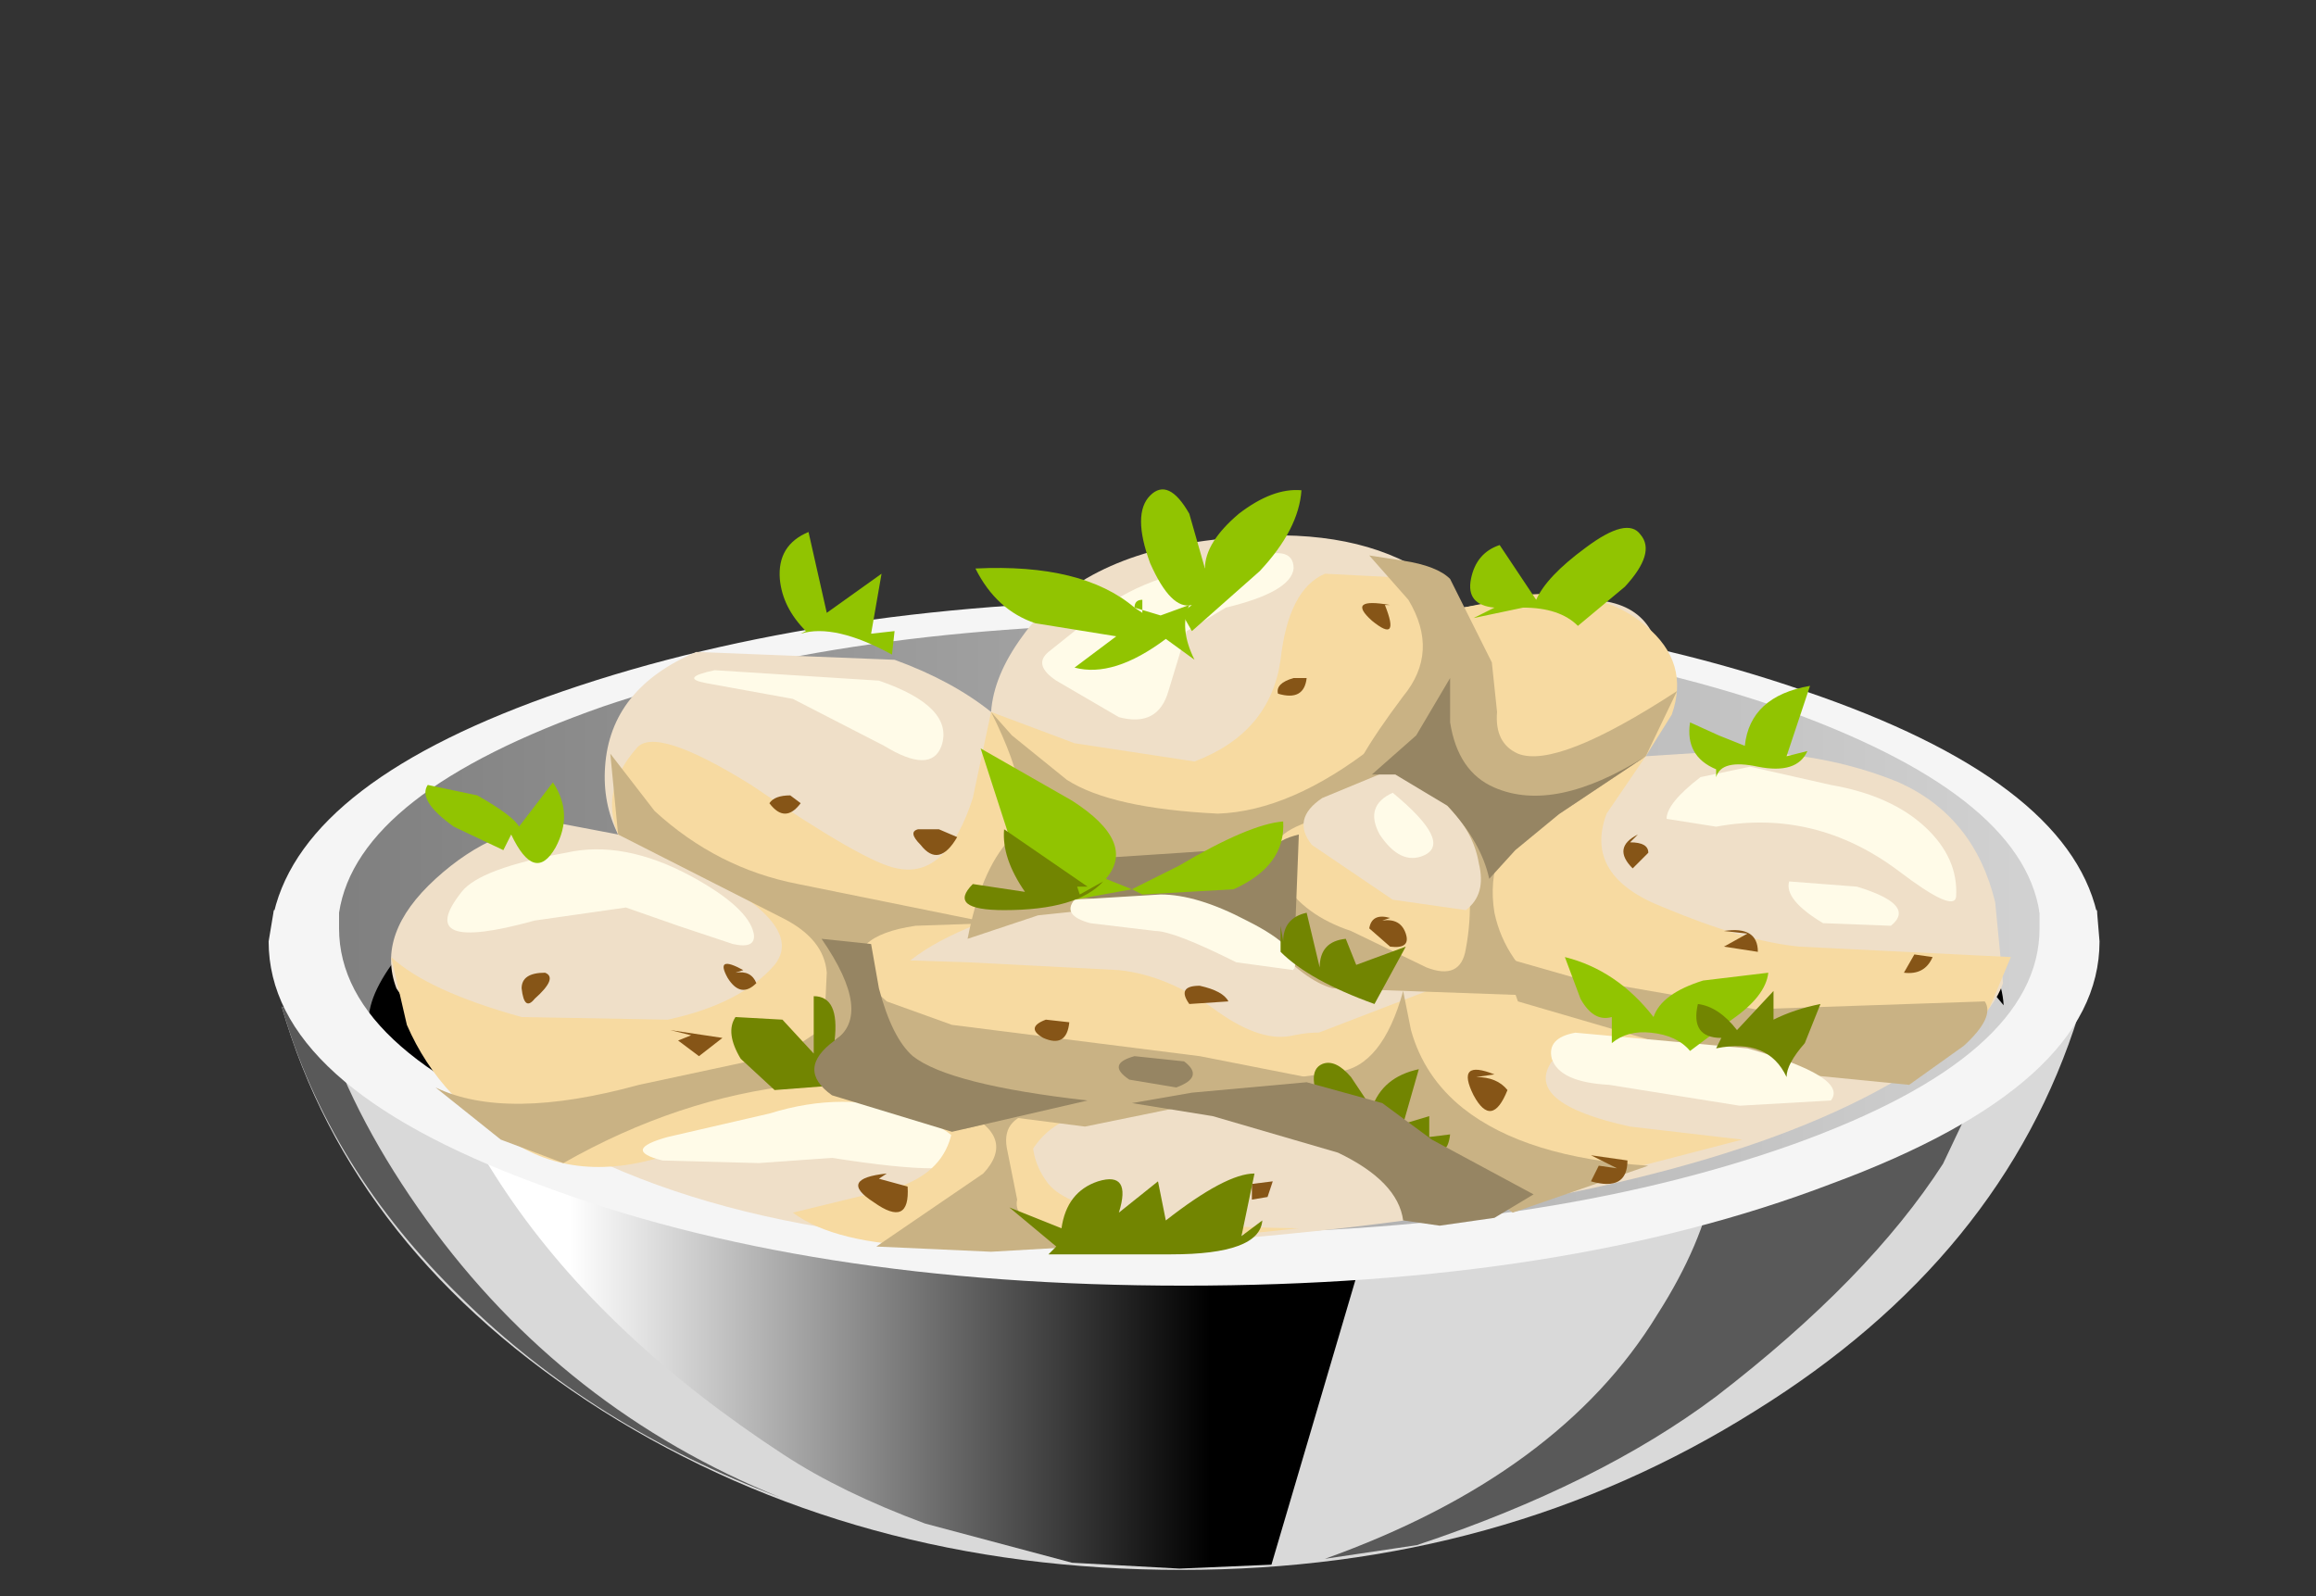 <?xml version="1.0" encoding="UTF-8" standalone="no"?>
<svg xmlns:xlink="http://www.w3.org/1999/xlink" height="30.6px" width="44.4px" xmlns="http://www.w3.org/2000/svg">
  <rect width="100%" height="100%" fill="#333333" stroke="none"/>
  <g transform="matrix(1.0, 0.0, 0.0, 1.0, 0.0, 0.0)">
    <use height="10.8" transform="matrix(1.0, 0.0, 0.0, 1.0, 5.4, 19.3)" width="34.45" xlink:href="#shape0"/>
    <use height="12.7" transform="matrix(0.75, 0.0, 0.0, 0.75, 8.55, 20.55)" width="24.3" xlink:href="#sprite0"/>
    <use height="13.05" transform="matrix(0.75, 0.0, 0.0, 0.75, 25.4, 20.1)" width="17.2" xlink:href="#sprite1"/>
    <use height="12.55" transform="matrix(0.75, 0.0, 0.0, 0.75, 5.4, 19.3)" width="12.75" xlink:href="#sprite2"/>
    <use height="12.85" transform="matrix(1.0, 0.0, 0.0, 1.0, 5.25, 11.5)" width="34.95" xlink:href="#shape4"/>
    <use height="9.7" transform="matrix(0.75, 0.0, 0.0, 0.75, 7.062, 13.762)" width="41.8" xlink:href="#sprite3"/>
    <use height="15.25" transform="matrix(1.0, 0.0, 0.0, 1.0, 5.15, 9.4)" width="35.1" xlink:href="#shape6"/>
  </g>
  <defs>
    <g id="shape0" transform="matrix(1.0, 0.0, 0.0, 1.0, -5.4, -19.3)">
      <path d="M39.7 19.5 L39.85 19.45 Q38.4 24.1 33.65 27.05 28.8 30.1 22.65 30.1 16.4 30.1 11.55 27.05 6.75 24.0 5.4 19.3 L5.7 19.4 Q7.15 20.5 11.85 21.25 L22.8 21.95 33.45 21.25 Q38.1 20.6 39.7 19.5" fill="#d9d9d9" fill-rule="evenodd" stroke="none"/>
    </g>
    <g id="sprite0" transform="matrix(1.0, 0.0, 0.0, 1.0, 0.0, 0.0)">
      <use height="12.7" transform="matrix(1.0, 0.0, 0.0, 1.0, 0.0, 0.0)" width="24.3" xlink:href="#shape1"/>
    </g>
    <g id="shape1" transform="matrix(1.0, 0.0, 0.0, 1.0, 0.0, 0.0)">
      <path d="M24.3 1.75 L21.1 12.6 18.75 12.7 16.0 12.55 12.25 11.55 Q10.1 10.75 8.65 9.8 4.05 6.8 1.55 3.1 0.3 1.25 0.0 0.0 L2.65 0.55 Q9.5 1.85 18.95 1.85 L24.3 1.75" fill="url(#gradient0)" fill-rule="evenodd" stroke="none"/>
    </g>
    <linearGradient gradientTransform="matrix(0.01, 0.0, 0.0, -0.01, 11.35, 6.35)" gradientUnits="userSpaceOnUse" id="gradient0" spreadMethod="pad" x1="-819.2" x2="819.2">
      <stop offset="0.0" stop-color="#ffffff"/>
      <stop offset="1.0" stop-color="#000000"/>
    </linearGradient>
    <g id="sprite1" transform="matrix(1.0, 0.0, 0.0, 1.0, 0.0, 0.0)">
      <use height="13.05" transform="matrix(1.0, 0.0, 0.0, 1.0, 0.0, 0.0)" width="17.2" xlink:href="#shape2"/>
    </g>
    <g id="shape2" transform="matrix(1.0, 0.0, 0.0, 1.0, 0.0, 0.0)">
      <path d="M10.15 1.5 Q14.65 0.9 17.2 0.0 L15.8 2.95 Q13.9 5.9 10.0 8.9 7.0 11.15 2.35 12.7 L0.0 13.05 Q6.0 10.9 8.5 6.8 9.65 5.0 9.95 3.4 L10.15 1.5" fill="#595959" fill-rule="evenodd" stroke="none"/>
    </g>
    <g id="sprite2" transform="matrix(1.0, 0.0, 0.0, 1.0, 0.0, 0.0)">
      <use height="12.55" transform="matrix(1.0, 0.0, 0.0, 1.0, 0.0, 0.0)" width="12.75" xlink:href="#shape3"/>
    </g>
    <g id="shape3" transform="matrix(1.0, 0.0, 0.0, 1.0, 0.0, 0.0)">
      <path d="M12.75 12.55 Q7.95 10.75 4.6 7.45 1.2 4.15 0.0 0.0 L0.35 0.1 1.1 0.55 Q1.9 2.95 3.7 5.45 7.2 10.3 12.75 12.55" fill="#595959" fill-rule="evenodd" stroke="none"/>
    </g>
    <g id="shape4" transform="matrix(1.0, 0.0, 0.0, 1.0, -5.25, -11.5)">
      <path d="M34.7 13.45 Q39.7 15.35 39.7 17.95 39.7 20.6 34.7 22.45 29.75 24.35 22.7 24.35 15.7 24.35 10.7 22.45 5.75 20.6 5.75 17.95 5.75 15.35 10.7 13.45 15.7 11.6 22.7 11.6 29.7 11.6 34.7 13.45" fill="url(#gradient1)" fill-rule="evenodd" stroke="none"/>
      <path d="M40.2 17.5 L39.1 17.5 Q38.75 15.2 34.05 13.55 29.35 11.95 22.8 11.95 16.25 11.95 11.55 13.55 6.85 15.2 6.5 17.5 L5.25 17.5 Q5.85 14.95 10.8 13.25 15.9 11.5 22.7 11.5 29.55 11.5 34.6 13.25 39.6 14.95 40.2 17.5" fill="#f5f5f5" fill-rule="evenodd" stroke="none"/>
    </g>
    <linearGradient gradientTransform="matrix(0.021, 0.0, 0.0, -0.021, 22.7, 17.95)" gradientUnits="userSpaceOnUse" id="gradient1" spreadMethod="pad" x1="-819.2" x2="819.2">
      <stop offset="0.0" stop-color="#7d7d7d"/>
      <stop offset="1.0" stop-color="#d4d4d4"/>
    </linearGradient>
    <g id="sprite3" transform="matrix(1.0, 0.0, 0.0, 1.0, 0.05, 0.05)">
      <use height="9.7" transform="matrix(1.0, 0.0, 0.0, 1.0, -0.05, -0.05)" width="41.8" xlink:href="#shape5"/>
    </g>
    <g id="shape5" transform="matrix(1.0, 0.0, 0.0, 1.0, 0.05, 0.05)">
      <path d="M40.9 5.45 Q41.7 6.4 41.75 7.3 L41.5 7.0 Q40.2 4.75 37.0 3.9 L34.15 3.35 30.4 2.65 26.15 2.3 21.65 2.5 Q16.25 2.5 14.15 2.65 12.65 2.7 9.95 4.0 7.5 5.2 6.75 5.95 L5.9 5.85 Q4.95 6.05 4.3 7.4 L3.2 8.45 Q2.3 9.2 2.2 9.65 0.55 8.7 0.0 8.0 -0.2 7.3 0.55 6.25 1.2 5.3 2.25 4.65 2.95 4.2 5.25 3.5 L8.4 2.25 Q11.15 0.55 15.15 0.4 L19.9 0.25 24.9 0.0 Q28.1 -0.25 33.15 1.5 37.5 3.05 39.25 4.0 40.2 4.5 40.9 5.45" fill="#000000" fill-rule="evenodd" stroke="none"/>
    </g>
    <g id="shape6" transform="matrix(1.0, 0.0, 0.0, 1.0, -5.15, -9.4)">
      <path d="M39.1 17.45 L40.2 17.45 40.25 18.05 Q40.25 20.8 35.1 22.7 30.0 24.65 22.7 24.65 15.45 24.65 10.3 22.7 5.15 20.8 5.15 18.05 L5.25 17.45 6.5 17.45 6.5 17.8 Q6.5 20.25 11.25 21.95 16.05 23.65 22.8 23.65 29.55 23.65 34.35 21.95 39.1 20.25 39.1 17.8 L39.1 17.45" fill="#f5f5f5" fill-rule="evenodd" stroke="none"/>
      <path d="M38.25 17.3 L38.4 18.85 Q38.1 19.75 36.2 20.8 32.4 22.95 24.25 23.7 16.1 24.45 11.35 22.2 8.95 21.1 8.2 19.85 L7.6 18.95 Q7.2 17.9 8.35 16.85 9.5 15.8 10.8 15.8 L11.85 16.0 Q11.55 15.4 11.6 14.7 11.7 13.2 13.35 12.5 L17.15 12.65 Q18.25 13.05 19.0 13.65 19.05 12.95 19.6 12.2 20.7 10.65 23.25 10.35 25.55 10.05 27.0 10.8 L28.05 11.65 28.35 11.6 30.4 11.5 Q31.85 11.5 31.85 13.0 L31.55 14.5 33.1 14.4 Q34.95 14.4 36.4 15.0 37.85 15.65 38.25 17.3" fill="#efdfc8" fill-rule="evenodd" stroke="none"/>
      <path d="M38.55 18.35 L38.15 19.3 Q37.55 20.35 36.4 20.65 L32.7 20.2 29.75 20.35 Q29.2 21.15 31.25 21.6 L33.4 21.85 28.4 23.15 25.75 21.65 Q24.7 21.1 23.5 20.95 L22.55 20.85 27.75 18.85 Q29.0 18.3 27.6 17.1 26.25 15.85 24.25 16.35 L20.4 17.2 Q18.2 17.75 17.35 18.5 16.5 19.2 19.15 20.2 L22.05 21.05 20.5 21.45 Q19.75 21.75 19.5 22.75 19.35 23.25 19.35 23.7 L18.8 22.8 Q17.9 21.9 16.35 21.5 15.25 21.2 13.2 22.0 11.35 22.75 10.0 22.0 8.45 21.15 7.8 19.65 L7.5 18.35 Q8.2 19.0 10.0 19.5 L12.8 19.55 Q14.2 19.25 14.85 18.5 15.65 17.5 11.85 16.0 11.5 15.15 12.2 14.35 12.55 13.9 14.4 15.05 16.6 16.55 17.2 16.65 18.15 16.85 18.65 15.3 L19.0 13.65 20.6 14.25 22.9 14.6 Q24.35 14.05 24.55 12.65 24.7 11.3 25.4 11.0 L27.35 11.1 28.05 11.65 29.3 11.4 Q30.75 11.3 31.55 12.0 32.4 12.7 32.05 13.7 L31.55 14.5 30.8 15.6 Q30.35 16.8 31.9 17.4 33.45 18.05 34.5 18.15 L38.55 18.35" fill="#f7daa1" fill-rule="evenodd" stroke="none"/>
      <path d="M18.55 18.45 L21.45 18.6 Q22.4 18.7 23.35 19.4 24.2 20.0 24.8 19.85 26.05 19.6 25.65 20.55 L21.2 21.1 Q19.9 21.15 18.75 20.6 L17.85 20.1 Q17.15 19.8 17.0 19.05 L17.0 18.4 18.55 18.45" fill="#f7daa1" fill-rule="evenodd" stroke="none"/>
      <path d="M27.8 11.1 L28.6 12.7 28.7 13.65 Q28.65 14.25 29.1 14.45 29.85 14.75 32.15 13.25 L31.55 14.5 29.9 15.6 Q29.2 16.0 28.8 16.3 L28.6 16.55 25.85 15.2 Q25.85 14.75 26.9 13.35 27.6 12.5 27.0 11.5 L26.25 10.65 26.9 10.75 Q27.55 10.85 27.8 11.1" fill="#c9b284" fill-rule="evenodd" stroke="none"/>
      <path d="M29.0 15.95 L28.75 16.35 Q28.55 16.9 28.65 17.5 28.85 18.45 29.75 19.1 L25.55 18.95 Q25.0 18.8 24.35 18.05 23.75 17.4 22.75 17.25 L19.9 17.55 18.55 18.0 Q18.8 16.7 19.35 16.1 19.95 15.55 19.0 13.65 L19.4 14.1 20.45 14.95 Q21.3 15.5 23.35 15.6 24.75 15.55 26.35 14.3 L29.0 15.95" fill="#c9b284" fill-rule="evenodd" stroke="none"/>
      <path d="M26.55 15.1 Q27.6 14.75 28.0 16.05 28.3 17.15 28.1 18.2 28.0 18.8 27.35 18.55 L25.9 17.85 Q25.0 17.55 24.6 16.9 24.1 16.2 24.85 15.85 L26.55 15.1" fill="#f7daa1" fill-rule="evenodd" stroke="none"/>
      <path d="M12.55 15.55 Q13.75 16.65 15.3 16.95 L19.0 17.7 17.55 17.75 Q16.2 17.95 16.5 18.75 16.95 19.85 18.25 20.5 L19.1 22.05 18.05 21.35 Q16.75 20.65 15.3 20.8 13.0 21.05 10.8 22.3 L9.6 21.85 8.35 20.85 Q9.7 21.5 12.25 20.8 L15.05 20.2 15.8 19.7 15.85 18.65 Q15.8 18.0 15.0 17.6 L11.85 16.0 11.7 14.45 12.55 15.55" fill="#c9b284" fill-rule="evenodd" stroke="none"/>
      <path d="M31.6 22.35 L29.0 23.25 26.9 21.75 Q26.2 21.3 24.95 21.0 L23.85 20.8 25.65 20.55 Q26.5 20.45 26.9 19.0 L27.05 19.75 Q27.3 20.65 28.05 21.25 29.25 22.2 31.6 22.35" fill="#c9b284" fill-rule="evenodd" stroke="none"/>
      <path d="M38.05 19.2 Q38.25 19.5 37.65 20.05 L36.6 20.8 33.55 20.5 29.1 19.2 28.8 18.35 30.2 18.75 33.65 19.35 38.05 19.2" fill="#c9b284" fill-rule="evenodd" stroke="none"/>
      <path d="M24.8 10.9 Q24.75 11.35 23.5 11.65 L22.75 12.1 22.4 13.25 Q22.2 13.95 21.45 13.75 L20.25 13.05 Q19.8 12.75 20.1 12.5 L21.1 11.7 Q22.05 10.95 23.9 10.75 24.8 10.4 24.8 10.9" fill="#fffbe8" fill-rule="evenodd" stroke="none"/>
      <path d="M32.6 14.9 L33.55 14.7 35.1 15.05 Q36.25 15.25 36.9 15.85 37.55 16.45 37.5 17.2 37.45 17.5 36.4 16.7 34.8 15.5 32.9 15.85 L31.95 15.7 Q31.95 15.4 32.6 14.9" fill="#fffbe8" fill-rule="evenodd" stroke="none"/>
      <path d="M26.8 14.7 L27.45 14.65 27.75 15.45 Q28.25 15.95 28.35 16.55 28.5 17.15 28.1 17.45 L26.7 17.25 25.15 16.2 Q24.75 15.7 25.35 15.3 L26.8 14.7" fill="#efdfc8" fill-rule="evenodd" stroke="none"/>
      <path d="M13.7 12.85 L16.85 13.05 Q18.3 13.55 18.05 14.3 17.85 14.85 16.95 14.3 L15.2 13.4 13.55 13.1 Q13.0 13.0 13.7 12.85" fill="#fffbe8" fill-rule="evenodd" stroke="none"/>
      <path d="M30.2 19.8 L33.5 20.1 Q35.45 20.65 35.1 21.1 L33.35 21.2 30.85 20.8 Q29.9 20.75 29.75 20.3 29.65 19.9 30.2 19.8" fill="#fffbe8" fill-rule="evenodd" stroke="none"/>
      <path d="M14.75 21.35 Q16.2 20.9 17.45 21.35 18.5 21.75 18.5 22.2 18.5 22.6 15.95 22.2 L14.55 22.3 12.7 22.25 Q11.9 22.05 12.8 21.8 L14.75 21.35" fill="#fffbe8" fill-rule="evenodd" stroke="none"/>
      <path d="M18.25 21.7 L19.95 21.3 19.8 21.7 Q19.75 22.25 20.1 22.7 20.75 23.5 24.9 23.55 L22.05 23.85 17.85 23.9 Q16.0 23.85 15.2 23.25 L17.25 22.75 Q18.1 22.45 18.25 21.7" fill="#f7daa1" fill-rule="evenodd" stroke="none"/>
      <path d="M19.25 20.8 L21.2 21.1 19.95 21.3 Q19.2 21.4 19.3 22.0 L19.5 23.0 Q19.35 23.65 21.6 23.85 L19.0 24.0 16.8 23.9 18.85 22.5 Q19.5 21.8 18.45 21.3 L16.95 20.2 19.25 20.8" fill="#c9b284" fill-rule="evenodd" stroke="none"/>
      <path d="M18.45 21.3 Q17.45 20.85 16.9 19.75 L16.5 18.75 17.0 19.2 18.25 19.65 23.0 20.25 26.05 20.85 23.25 21.1 20.8 21.6 18.45 21.3" fill="#c9b284" fill-rule="evenodd" stroke="none"/>
      <path d="M24.0 22.7 L24.4 22.65 24.3 22.95 24.0 23.0 24.0 22.7" fill="#865517" fill-rule="evenodd" stroke="none"/>
      <path d="M20.05 19.55 L20.5 19.6 Q20.45 20.1 20.0 19.9 19.65 19.7 20.05 19.55" fill="#865517" fill-rule="evenodd" stroke="none"/>
      <path d="M23.0 18.9 Q23.45 19.0 23.55 19.2 L22.8 19.25 Q22.55 18.9 23.0 18.9" fill="#865517" fill-rule="evenodd" stroke="none"/>
      <path d="M33.5 17.9 L33.05 17.85 Q33.7 17.75 33.7 18.25 L33.05 18.15 33.5 17.9" fill="#865517" fill-rule="evenodd" stroke="none"/>
      <path d="M31.4 16.0 L31.25 16.15 Q31.6 16.15 31.6 16.35 L31.3 16.65 Q30.9 16.25 31.4 16.0" fill="#865517" fill-rule="evenodd" stroke="none"/>
      <path d="M36.7 18.3 L37.05 18.35 Q36.9 18.7 36.5 18.65 L36.7 18.3" fill="#865517" fill-rule="evenodd" stroke="none"/>
      <path d="M26.65 11.6 L26.55 11.6 Q26.85 12.35 26.3 11.9 25.8 11.45 26.65 11.6" fill="#865517" fill-rule="evenodd" stroke="none"/>
      <path d="M24.8 13.0 L25.05 13.0 Q25.0 13.45 24.5 13.3 24.45 13.1 24.8 13.0" fill="#865517" fill-rule="evenodd" stroke="none"/>
      <path d="M17.6 15.9 L17.5 15.9 17.9 15.9 17.6 15.9 18.0 15.9 18.35 16.05 Q18.0 16.65 17.65 16.2 17.4 15.95 17.6 15.9" fill="#865517" fill-rule="evenodd" stroke="none"/>
      <path d="M15.15 15.25 L15.35 15.4 Q15.05 15.8 14.75 15.4 14.85 15.25 15.15 15.25" fill="#865517" fill-rule="evenodd" stroke="none"/>
      <path d="M10.45 18.65 Q10.7 18.75 10.25 19.15 10.05 19.4 10.0 18.95 10.0 18.65 10.45 18.65" fill="#865517" fill-rule="evenodd" stroke="none"/>
      <path d="M13.25 19.85 L12.85 19.75 13.85 19.9 13.4 20.25 13.0 19.95 13.25 19.85" fill="#865517" fill-rule="evenodd" stroke="none"/>
      <path d="M14.25 18.6 L14.1 18.65 Q14.4 18.6 14.5 18.85 14.2 19.15 13.95 18.75 13.7 18.3 14.25 18.6" fill="#865517" fill-rule="evenodd" stroke="none"/>
      <path d="M17.0 22.5 L16.85 22.6 17.4 22.75 Q17.45 23.55 16.75 23.05 16.05 22.6 17.0 22.5" fill="#865517" fill-rule="evenodd" stroke="none"/>
      <path d="M26.65 17.6 L26.5 17.65 Q26.85 17.6 26.95 17.9 27.05 18.2 26.65 18.15 L26.25 17.8 Q26.3 17.5 26.65 17.6" fill="#865517" fill-rule="evenodd" stroke="none"/>
      <path d="M19.65 17.1 L20.35 16.5 22.65 16.35 24.1 16.25 24.45 16.25 Q24.5 16.1 24.9 16.0 L24.8 18.6 Q23.8 17.65 23.15 17.5 L21.1 17.25 19.65 17.1" fill="#968563" fill-rule="evenodd" stroke="none"/>
      <path d="M28.65 20.6 L28.3 20.65 Q28.7 20.65 28.9 20.9 28.6 21.65 28.25 21.0 27.9 20.3 28.65 20.6" fill="#865517" fill-rule="evenodd" stroke="none"/>
      <path d="M31.0 22.4 L30.5 22.15 31.2 22.25 Q31.2 22.85 30.5 22.65 L30.65 22.35 31.0 22.4" fill="#865517" fill-rule="evenodd" stroke="none"/>
      <path d="M18.8 14.35 L20.55 15.35 Q21.8 16.15 21.2 16.85 L21.7 17.05 20.6 17.25 Q19.6 17.15 19.35 16.05 L18.8 14.35 M21.7 17.05 L22.6 16.6 Q23.95 15.8 24.6 15.75 24.65 16.6 23.65 17.05 L21.9 17.15 21.7 17.05" fill="#91c401" fill-rule="evenodd" stroke="none"/>
      <path d="M30.9 19.5 Q30.55 19.6 30.3 19.15 L30.0 18.35 Q31.0 18.6 31.7 19.5 31.85 19.05 32.65 18.8 L33.9 18.65 Q33.85 19.1 33.2 19.55 L32.4 20.15 Q32.15 19.85 31.65 19.8 31.2 19.75 30.9 20.0 L30.9 19.5" fill="#91c401" fill-rule="evenodd" stroke="none"/>
      <path d="M31.15 11.25 L30.25 12.0 Q29.9 11.65 29.2 11.65 L28.25 11.85 28.65 11.65 Q28.1 11.6 28.2 11.1 28.3 10.6 28.75 10.45 L29.45 11.5 Q29.65 11.05 30.4 10.5 31.2 9.9 31.45 10.25 31.75 10.6 31.15 11.25" fill="#91c401" fill-rule="evenodd" stroke="none"/>
      <path d="M14.85 20.9 L14.2 20.3 Q13.9 19.8 14.1 19.5 L15.0 19.55 15.6 20.2 15.6 19.1 Q16.1 19.1 16.0 19.95 L16.6 19.5 Q16.75 20.35 16.15 20.8 L14.85 20.9" fill="#728501" fill-rule="evenodd" stroke="none"/>
      <path d="M15.45 12.1 Q15.0 11.65 14.95 11.1 14.9 10.45 15.5 10.2 L15.85 11.75 16.9 11.0 16.7 12.15 17.15 12.1 17.1 12.55 Q16.0 11.95 15.35 12.15 L15.45 12.1" fill="#91c401" fill-rule="evenodd" stroke="none"/>
      <path d="M23.8 23.7 L24.2 23.4 Q24.15 24.05 22.45 24.05 L20.1 24.05 20.25 23.9 19.35 23.15 20.35 23.55 Q20.45 22.85 21.05 22.65 21.7 22.45 21.45 23.25 L22.2 22.65 22.35 23.4 Q23.5 22.5 24.05 22.5 L23.8 23.7" fill="#728501" fill-rule="evenodd" stroke="none"/>
      <path d="M27.2 20.5 L26.9 21.55 27.4 21.4 27.4 21.8 27.8 21.75 Q27.75 22.2 27.45 22.0 L26.9 21.6 25.4 21.35 Q25.0 20.55 25.35 20.4 25.6 20.3 25.9 20.65 L26.3 21.25 Q26.5 20.65 27.2 20.5" fill="#728501" fill-rule="evenodd" stroke="none"/>
      <path d="M34.3 16.9 L35.6 17.0 Q36.75 17.35 36.25 17.75 L34.95 17.7 Q34.2 17.25 34.3 16.9" fill="#fffbe8" fill-rule="evenodd" stroke="none"/>
      <path d="M8.85 17.1 Q9.2 16.65 10.85 16.35 11.95 16.1 13.25 16.8 14.35 17.4 14.45 17.9 14.5 18.2 14.05 18.1 L13.0 17.75 12.0 17.4 10.25 17.65 Q7.9 18.3 8.85 17.1" fill="#fffbe8" fill-rule="evenodd" stroke="none"/>
      <path d="M20.6 17.25 L22.25 17.15 Q22.95 17.15 23.9 17.65 25.0 18.2 24.8 18.6 L23.7 18.45 Q22.5 17.85 22.15 17.85 L20.9 17.7 Q20.35 17.55 20.6 17.25" fill="#fffbe8" fill-rule="evenodd" stroke="none"/>
      <path d="M26.7 15.2 Q27.85 16.15 27.3 16.4 26.85 16.6 26.45 16.0 26.15 15.45 26.7 15.2" fill="#fffbe8" fill-rule="evenodd" stroke="none"/>
      <path d="M20.85 17.0 L20.65 17.0 20.7 17.15 21.15 16.9 Q20.65 17.45 19.25 17.45 18.15 17.45 18.65 16.95 L19.65 17.1 Q19.2 16.45 19.25 15.9 L20.85 17.0" fill="#728501" fill-rule="evenodd" stroke="none"/>
      <path d="M26.95 18.15 L26.35 19.25 Q25.1 18.8 24.55 18.25 L24.55 17.75 24.6 18.05 Q24.6 17.6 25.05 17.5 L25.3 18.55 Q25.3 18.05 25.8 18.0 L26.0 18.5 26.95 18.15" fill="#728501" fill-rule="evenodd" stroke="none"/>
      <path d="M34.0 19.55 Q34.4 19.35 34.9 19.25 L34.6 20.0 Q34.25 20.4 34.25 20.65 33.9 19.9 32.9 20.1 L33.0 19.9 Q32.4 19.9 32.55 19.25 32.95 19.3 33.3 19.75 L34.0 19.0 34.0 19.55" fill="#728501" fill-rule="evenodd" stroke="none"/>
      <path d="M15.75 18.0 L16.7 18.1 16.85 18.95 Q17.1 19.9 17.5 20.25 18.2 20.8 20.85 21.1 L18.25 21.7 15.95 21.0 Q15.25 20.5 16.0 19.95 16.75 19.45 15.75 18.0" fill="#968563" fill-rule="evenodd" stroke="none"/>
      <path d="M21.75 20.25 L22.7 20.35 Q23.1 20.65 22.55 20.85 L21.65 20.7 Q21.2 20.4 21.75 20.25" fill="#968563" fill-rule="evenodd" stroke="none"/>
      <path d="M27.8 13.0 L27.8 13.85 Q27.95 14.8 28.65 15.1 29.8 15.6 31.55 14.5 L29.9 15.6 29.05 16.3 28.55 16.85 Q28.4 16.15 27.75 15.45 L26.75 14.85 26.3 14.85 27.15 14.1 27.8 13.0" fill="#968563" fill-rule="evenodd" stroke="none"/>
      <path d="M29.4 22.9 L28.65 23.35 27.6 23.5 26.9 23.4 Q26.8 22.65 25.65 22.1 L23.25 21.4 21.7 21.15 22.85 20.95 25.05 20.75 26.5 21.15 27.45 21.85 29.4 22.9" fill="#968563" fill-rule="evenodd" stroke="none"/>
      <path d="M24.15 10.95 L22.85 12.1 22.65 11.75 22.85 11.6 Q22.45 11.7 22.05 10.8 21.7 9.85 22.05 9.5 22.4 9.15 22.8 9.85 L23.1 10.9 Q23.1 10.4 23.75 9.85 24.4 9.35 24.95 9.4 24.9 10.15 24.15 10.95" fill="#91c401" fill-rule="evenodd" stroke="none"/>
      <path d="M21.9 11.75 L21.75 11.65 22.25 11.8 22.8 11.6 Q22.6 12.05 22.9 12.65 L22.35 12.25 Q21.35 13.0 20.6 12.8 L21.4 12.2 19.85 11.95 Q19.1 11.7 18.7 10.9 20.75 10.8 21.75 11.65 21.75 11.5 21.9 11.5 L21.9 11.75" fill="#91c401" fill-rule="evenodd" stroke="none"/>
      <path d="M9.95 15.85 L10.6 15.0 Q11.0 15.6 10.65 16.25 10.25 16.95 9.8 16.0 L9.65 16.3 8.7 15.85 Q8.0 15.35 8.2 15.05 L9.15 15.25 Q9.85 15.65 9.95 15.85" fill="#91c401" fill-rule="evenodd" stroke="none"/>
      <path d="M34.7 13.15 L34.25 14.5 34.65 14.4 Q34.45 14.85 33.7 14.7 33.0 14.55 32.9 14.9 L32.9 14.75 Q32.3 14.5 32.4 13.85 L32.95 14.1 33.45 14.3 Q33.55 13.35 34.7 13.15" fill="#91c401" fill-rule="evenodd" stroke="none"/>
    </g>
  </defs>
</svg>

